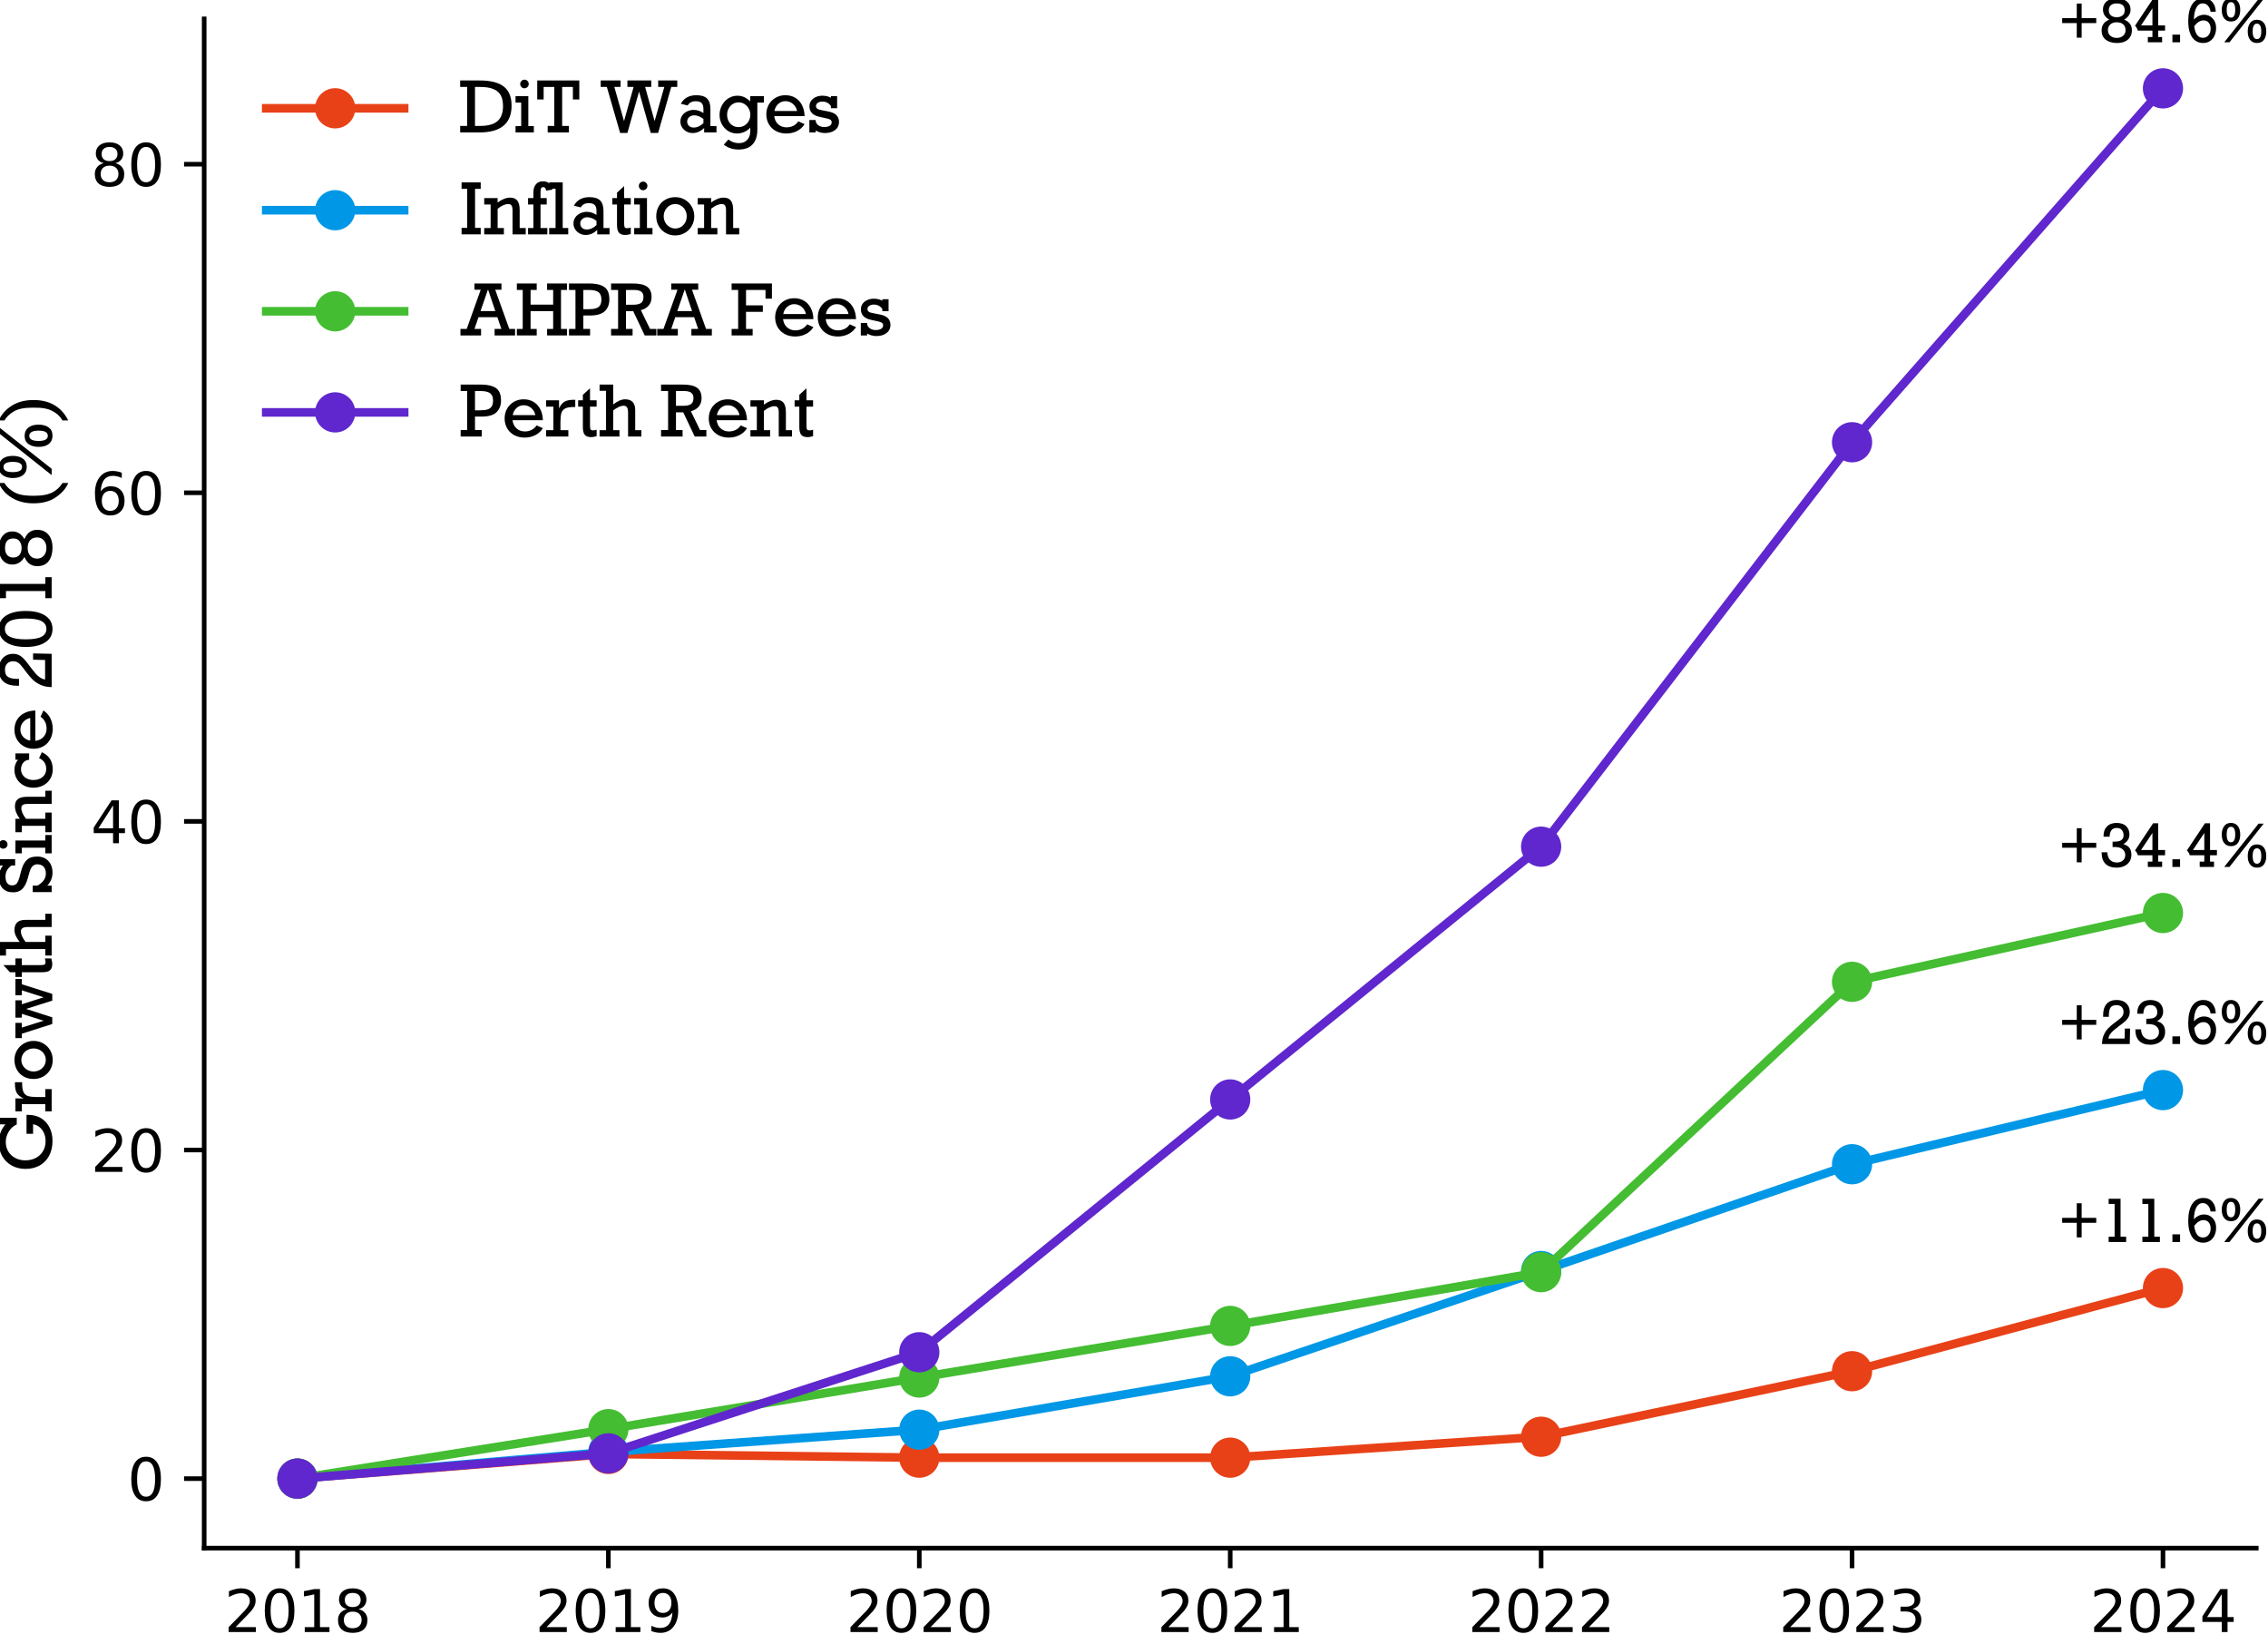 <?xml version="1.0" encoding="utf-8" standalone="no"?>
<!DOCTYPE svg PUBLIC "-//W3C//DTD SVG 1.1//EN"
  "http://www.w3.org/Graphics/SVG/1.1/DTD/svg11.dtd">
<svg xmlns:xlink="http://www.w3.org/1999/xlink" width="394.697pt" height="286.07pt" viewBox="0 0 394.697 286.07" xmlns="http://www.w3.org/2000/svg" version="1.1">
 <defs>
  <style type="text/css">*{stroke-linejoin: round; stroke-linecap: butt}</style>
 </defs>
 <g id="figure_1">
  <g id="patch_1">
   <path d="M 0 286.07 
L 394.697 286.07 
L 394.697 0 
L 0 0 
L 0 286.07 
z
" style="fill: none"/>
  </g>
  <g id="axes_1">
   <g id="patch_2">
    <path d="M 35.532 269.392 
L 392.652 269.392 
L 392.652 3.28 
L 35.532 3.28 
L 35.532 269.392 
z
" style="fill: none"/>
   </g>
   <g id="matplotlib.axis_1">
    <g id="xtick_1">
     <g id="line2d_1">
      <defs>
       <path id="m17526c24d3" d="M 0 0 
L 0 3.5 
" style="stroke: #000000; stroke-width: 0.8"/>
      </defs>
      <g>
       <use xlink:href="#m17526c24d3" x="51.765" y="269.392" style="stroke: #000000; stroke-width: 0.8"/>
      </g>
     </g>
     <g id="text_1">
      <!-- 2018 -->
      <g transform="translate(39.04 283.99) scale(0.1 -0.1)">
       <defs>
        <path id="DejaVuSans-32" d="M 1228 531 
L 3431 531 
L 3431 0 
L 469 0 
L 469 531 
Q 828 903 1448 1529 
Q 2069 2156 2228 2338 
Q 2531 2678 2651 2914 
Q 2772 3150 2772 3378 
Q 2772 3750 2511 3984 
Q 2250 4219 1831 4219 
Q 1534 4219 1204 4116 
Q 875 4013 500 3803 
L 500 4441 
Q 881 4594 1212 4672 
Q 1544 4750 1819 4750 
Q 2544 4750 2975 4387 
Q 3406 4025 3406 3419 
Q 3406 3131 3298 2873 
Q 3191 2616 2906 2266 
Q 2828 2175 2409 1742 
Q 1991 1309 1228 531 
z
" transform="scale(0.016)"/>
        <path id="DejaVuSans-30" d="M 2034 4250 
Q 1547 4250 1301 3770 
Q 1056 3291 1056 2328 
Q 1056 1369 1301 889 
Q 1547 409 2034 409 
Q 2525 409 2770 889 
Q 3016 1369 3016 2328 
Q 3016 3291 2770 3770 
Q 2525 4250 2034 4250 
z
M 2034 4750 
Q 2819 4750 3233 4129 
Q 3647 3509 3647 2328 
Q 3647 1150 3233 529 
Q 2819 -91 2034 -91 
Q 1250 -91 836 529 
Q 422 1150 422 2328 
Q 422 3509 836 4129 
Q 1250 4750 2034 4750 
z
" transform="scale(0.016)"/>
        <path id="DejaVuSans-31" d="M 794 531 
L 1825 531 
L 1825 4091 
L 703 3866 
L 703 4441 
L 1819 4666 
L 2450 4666 
L 2450 531 
L 3481 531 
L 3481 0 
L 794 0 
L 794 531 
z
" transform="scale(0.016)"/>
        <path id="DejaVuSans-38" d="M 2034 2216 
Q 1584 2216 1326 1975 
Q 1069 1734 1069 1313 
Q 1069 891 1326 650 
Q 1584 409 2034 409 
Q 2484 409 2743 651 
Q 3003 894 3003 1313 
Q 3003 1734 2745 1975 
Q 2488 2216 2034 2216 
z
M 1403 2484 
Q 997 2584 770 2862 
Q 544 3141 544 3541 
Q 544 4100 942 4425 
Q 1341 4750 2034 4750 
Q 2731 4750 3128 4425 
Q 3525 4100 3525 3541 
Q 3525 3141 3298 2862 
Q 3072 2584 2669 2484 
Q 3125 2378 3379 2068 
Q 3634 1759 3634 1313 
Q 3634 634 3220 271 
Q 2806 -91 2034 -91 
Q 1263 -91 848 271 
Q 434 634 434 1313 
Q 434 1759 690 2068 
Q 947 2378 1403 2484 
z
M 1172 3481 
Q 1172 3119 1398 2916 
Q 1625 2713 2034 2713 
Q 2441 2713 2670 2916 
Q 2900 3119 2900 3481 
Q 2900 3844 2670 4047 
Q 2441 4250 2034 4250 
Q 1625 4250 1398 4047 
Q 1172 3844 1172 3481 
z
" transform="scale(0.016)"/>
       </defs>
       <use xlink:href="#DejaVuSans-32"/>
       <use xlink:href="#DejaVuSans-30" x="63.623"/>
       <use xlink:href="#DejaVuSans-31" x="127.246"/>
       <use xlink:href="#DejaVuSans-38" x="190.869"/>
      </g>
     </g>
    </g>
    <g id="xtick_2">
     <g id="line2d_2">
      <g>
       <use xlink:href="#m17526c24d3" x="105.874" y="269.392" style="stroke: #000000; stroke-width: 0.8"/>
      </g>
     </g>
     <g id="text_2">
      <!-- 2019 -->
      <g transform="translate(93.149 283.99) scale(0.1 -0.1)">
       <defs>
        <path id="DejaVuSans-39" d="M 703 97 
L 703 672 
Q 941 559 1184 500 
Q 1428 441 1663 441 
Q 2288 441 2617 861 
Q 2947 1281 2994 2138 
Q 2813 1869 2534 1725 
Q 2256 1581 1919 1581 
Q 1219 1581 811 2004 
Q 403 2428 403 3163 
Q 403 3881 828 4315 
Q 1253 4750 1959 4750 
Q 2769 4750 3195 4129 
Q 3622 3509 3622 2328 
Q 3622 1225 3098 567 
Q 2575 -91 1691 -91 
Q 1453 -91 1209 -44 
Q 966 3 703 97 
z
M 1959 2075 
Q 2384 2075 2632 2365 
Q 2881 2656 2881 3163 
Q 2881 3666 2632 3958 
Q 2384 4250 1959 4250 
Q 1534 4250 1286 3958 
Q 1038 3666 1038 3163 
Q 1038 2656 1286 2365 
Q 1534 2075 1959 2075 
z
" transform="scale(0.016)"/>
       </defs>
       <use xlink:href="#DejaVuSans-32"/>
       <use xlink:href="#DejaVuSans-30" x="63.623"/>
       <use xlink:href="#DejaVuSans-31" x="127.246"/>
       <use xlink:href="#DejaVuSans-39" x="190.869"/>
      </g>
     </g>
    </g>
    <g id="xtick_3">
     <g id="line2d_3">
      <g>
       <use xlink:href="#m17526c24d3" x="159.983" y="269.392" style="stroke: #000000; stroke-width: 0.8"/>
      </g>
     </g>
     <g id="text_3">
      <!-- 2020 -->
      <g transform="translate(147.258 283.99) scale(0.1 -0.1)">
       <use xlink:href="#DejaVuSans-32"/>
       <use xlink:href="#DejaVuSans-30" x="63.623"/>
       <use xlink:href="#DejaVuSans-32" x="127.246"/>
       <use xlink:href="#DejaVuSans-30" x="190.869"/>
      </g>
     </g>
    </g>
    <g id="xtick_4">
     <g id="line2d_4">
      <g>
       <use xlink:href="#m17526c24d3" x="214.092" y="269.392" style="stroke: #000000; stroke-width: 0.8"/>
      </g>
     </g>
     <g id="text_4">
      <!-- 2021 -->
      <g transform="translate(201.367 283.99) scale(0.1 -0.1)">
       <use xlink:href="#DejaVuSans-32"/>
       <use xlink:href="#DejaVuSans-30" x="63.623"/>
       <use xlink:href="#DejaVuSans-32" x="127.246"/>
       <use xlink:href="#DejaVuSans-31" x="190.869"/>
      </g>
     </g>
    </g>
    <g id="xtick_5">
     <g id="line2d_5">
      <g>
       <use xlink:href="#m17526c24d3" x="268.201" y="269.392" style="stroke: #000000; stroke-width: 0.8"/>
      </g>
     </g>
     <g id="text_5">
      <!-- 2022 -->
      <g transform="translate(255.476 283.99) scale(0.1 -0.1)">
       <use xlink:href="#DejaVuSans-32"/>
       <use xlink:href="#DejaVuSans-30" x="63.623"/>
       <use xlink:href="#DejaVuSans-32" x="127.246"/>
       <use xlink:href="#DejaVuSans-32" x="190.869"/>
      </g>
     </g>
    </g>
    <g id="xtick_6">
     <g id="line2d_6">
      <g>
       <use xlink:href="#m17526c24d3" x="322.31" y="269.392" style="stroke: #000000; stroke-width: 0.8"/>
      </g>
     </g>
     <g id="text_6">
      <!-- 2023 -->
      <g transform="translate(309.585 283.99) scale(0.1 -0.1)">
       <defs>
        <path id="DejaVuSans-33" d="M 2597 2516 
Q 3050 2419 3304 2112 
Q 3559 1806 3559 1356 
Q 3559 666 3084 287 
Q 2609 -91 1734 -91 
Q 1441 -91 1130 -33 
Q 819 25 488 141 
L 488 750 
Q 750 597 1062 519 
Q 1375 441 1716 441 
Q 2309 441 2620 675 
Q 2931 909 2931 1356 
Q 2931 1769 2642 2001 
Q 2353 2234 1838 2234 
L 1294 2234 
L 1294 2753 
L 1863 2753 
Q 2328 2753 2575 2939 
Q 2822 3125 2822 3475 
Q 2822 3834 2567 4026 
Q 2313 4219 1838 4219 
Q 1578 4219 1281 4162 
Q 984 4106 628 3988 
L 628 4550 
Q 988 4650 1302 4700 
Q 1616 4750 1894 4750 
Q 2613 4750 3031 4423 
Q 3450 4097 3450 3541 
Q 3450 3153 3228 2886 
Q 3006 2619 2597 2516 
z
" transform="scale(0.016)"/>
       </defs>
       <use xlink:href="#DejaVuSans-32"/>
       <use xlink:href="#DejaVuSans-30" x="63.623"/>
       <use xlink:href="#DejaVuSans-32" x="127.246"/>
       <use xlink:href="#DejaVuSans-33" x="190.869"/>
      </g>
     </g>
    </g>
    <g id="xtick_7">
     <g id="line2d_7">
      <g>
       <use xlink:href="#m17526c24d3" x="376.419" y="269.392" style="stroke: #000000; stroke-width: 0.8"/>
      </g>
     </g>
     <g id="text_7">
      <!-- 2024 -->
      <g transform="translate(363.694 283.99) scale(0.1 -0.1)">
       <defs>
        <path id="DejaVuSans-34" d="M 2419 4116 
L 825 1625 
L 2419 1625 
L 2419 4116 
z
M 2253 4666 
L 3047 4666 
L 3047 1625 
L 3713 1625 
L 3713 1100 
L 3047 1100 
L 3047 0 
L 2419 0 
L 2419 1100 
L 313 1100 
L 313 1709 
L 2253 4666 
z
" transform="scale(0.016)"/>
       </defs>
       <use xlink:href="#DejaVuSans-32"/>
       <use xlink:href="#DejaVuSans-30" x="63.623"/>
       <use xlink:href="#DejaVuSans-32" x="127.246"/>
       <use xlink:href="#DejaVuSans-34" x="190.869"/>
      </g>
     </g>
    </g>
   </g>
   <g id="matplotlib.axis_2">
    <g id="ytick_1">
     <g id="line2d_8">
      <defs>
       <path id="m736069d1c9" d="M 0 0 
L -3.5 0 
" style="stroke: #000000; stroke-width: 0.8"/>
      </defs>
      <g>
       <use xlink:href="#m736069d1c9" x="35.532" y="257.296" style="stroke: #000000; stroke-width: 0.8"/>
      </g>
     </g>
     <g id="text_8">
      <!-- 0 -->
      <g transform="translate(22.169 261.095) scale(0.1 -0.1)">
       <use xlink:href="#DejaVuSans-30"/>
      </g>
     </g>
    </g>
    <g id="ytick_2">
     <g id="line2d_9">
      <g>
       <use xlink:href="#m736069d1c9" x="35.532" y="200.115" style="stroke: #000000; stroke-width: 0.8"/>
      </g>
     </g>
     <g id="text_9">
      <!-- 20 -->
      <g transform="translate(15.807 203.914) scale(0.1 -0.1)">
       <use xlink:href="#DejaVuSans-32"/>
       <use xlink:href="#DejaVuSans-30" x="63.623"/>
      </g>
     </g>
    </g>
    <g id="ytick_3">
     <g id="line2d_10">
      <g>
       <use xlink:href="#m736069d1c9" x="35.532" y="142.934" style="stroke: #000000; stroke-width: 0.8"/>
      </g>
     </g>
     <g id="text_10">
      <!-- 40 -->
      <g transform="translate(15.807 146.733) scale(0.1 -0.1)">
       <use xlink:href="#DejaVuSans-34"/>
       <use xlink:href="#DejaVuSans-30" x="63.623"/>
      </g>
     </g>
    </g>
    <g id="ytick_4">
     <g id="line2d_11">
      <g>
       <use xlink:href="#m736069d1c9" x="35.532" y="85.753" style="stroke: #000000; stroke-width: 0.8"/>
      </g>
     </g>
     <g id="text_11">
      <!-- 60 -->
      <g transform="translate(15.807 89.552) scale(0.1 -0.1)">
       <defs>
        <path id="DejaVuSans-36" d="M 2113 2584 
Q 1688 2584 1439 2293 
Q 1191 2003 1191 1497 
Q 1191 994 1439 701 
Q 1688 409 2113 409 
Q 2538 409 2786 701 
Q 3034 994 3034 1497 
Q 3034 2003 2786 2293 
Q 2538 2584 2113 2584 
z
M 3366 4563 
L 3366 3988 
Q 3128 4100 2886 4159 
Q 2644 4219 2406 4219 
Q 1781 4219 1451 3797 
Q 1122 3375 1075 2522 
Q 1259 2794 1537 2939 
Q 1816 3084 2150 3084 
Q 2853 3084 3261 2657 
Q 3669 2231 3669 1497 
Q 3669 778 3244 343 
Q 2819 -91 2113 -91 
Q 1303 -91 875 529 
Q 447 1150 447 2328 
Q 447 3434 972 4092 
Q 1497 4750 2381 4750 
Q 2619 4750 2861 4703 
Q 3103 4656 3366 4563 
z
" transform="scale(0.016)"/>
       </defs>
       <use xlink:href="#DejaVuSans-36"/>
       <use xlink:href="#DejaVuSans-30" x="63.623"/>
      </g>
     </g>
    </g>
    <g id="ytick_5">
     <g id="line2d_12">
      <g>
       <use xlink:href="#m736069d1c9" x="35.532" y="28.572" style="stroke: #000000; stroke-width: 0.8"/>
      </g>
     </g>
     <g id="text_12">
      <!-- 80 -->
      <g transform="translate(15.807 32.371) scale(0.1 -0.1)">
       <use xlink:href="#DejaVuSans-38"/>
       <use xlink:href="#DejaVuSans-30" x="63.623"/>
      </g>
     </g>
    </g>
    <g id="text_13">
     <!-- Growth Since 2018 (%) -->
     <g transform="translate(8.989 204.015) rotate(-90) scale(0.12 -0.12)">
      <defs>
       <path id="Rockwell-Regular-47" d="M 4353 4191 
L 4353 4709 
L 4953 4709 
L 4953 3163 
L 4353 3163 
Q 4147 3616 3701 3887 
Q 3256 4159 2766 4159 
Q 2278 4159 1897 3929 
Q 1516 3700 1305 3297 
Q 1094 2894 1094 2381 
Q 1094 1844 1316 1428 
Q 1538 1013 1933 781 
Q 2328 550 2834 550 
Q 3219 550 3548 690 
Q 3878 831 4095 1090 
Q 4313 1350 4366 1684 
L 3500 1684 
L 3500 2278 
L 5216 2278 
L 5216 2125 
Q 5216 1453 4909 953 
Q 4603 453 4064 187 
Q 3525 -78 2853 -78 
Q 2088 -78 1511 230 
Q 934 538 626 1091 
Q 319 1644 319 2375 
Q 319 3072 626 3622 
Q 934 4172 1475 4480 
Q 2016 4788 2700 4788 
Q 3669 4788 4353 4191 
z
" transform="scale(0.016)"/>
       <path id="Rockwell-Regular-72" d="M 1441 1319 
L 1441 575 
L 2156 575 
L 2156 0 
L 141 0 
L 141 575 
L 800 575 
L 800 2706 
L 141 2706 
L 141 3284 
L 1313 3284 
L 1313 2541 
Q 1509 2981 1801 3154 
Q 2094 3328 2638 3328 
L 2784 3328 
L 2784 2675 
L 2644 2675 
Q 2119 2675 1862 2537 
Q 1606 2400 1523 2122 
Q 1441 1844 1441 1319 
z
" transform="scale(0.016)"/>
       <path id="Rockwell-Regular-6f" d="M 3694 1638 
Q 3694 1159 3466 762 
Q 3238 366 2844 134 
Q 2450 -97 1972 -97 
Q 1478 -97 1081 134 
Q 684 366 464 762 
Q 244 1159 244 1638 
Q 244 2138 464 2531 
Q 684 2925 1078 3148 
Q 1472 3372 1972 3372 
Q 2456 3372 2850 3136 
Q 3244 2900 3469 2503 
Q 3694 2106 3694 1638 
z
M 1972 531 
Q 2259 531 2500 681 
Q 2741 831 2875 1084 
Q 3009 1338 3009 1638 
Q 3009 1931 2875 2184 
Q 2741 2438 2500 2592 
Q 2259 2747 1966 2747 
Q 1678 2747 1437 2595 
Q 1197 2444 1059 2187 
Q 922 1931 922 1638 
Q 922 1344 1059 1087 
Q 1197 831 1440 681 
Q 1684 531 1972 531 
z
" transform="scale(0.016)"/>
       <path id="Rockwell-Regular-77" d="M 1056 2706 
L 1678 728 
L 2303 2706 
L 1953 2706 
L 1953 3284 
L 3531 3284 
L 3531 2706 
L 3169 2706 
L 3803 728 
L 4434 2706 
L 3981 2706 
L 3981 3284 
L 5459 3284 
L 5459 2706 
L 4984 2706 
L 4109 -56 
L 3500 -56 
L 2747 2316 
L 1984 -56 
L 1381 -56 
L 500 2706 
L 103 2706 
L 103 3284 
L 1484 3284 
L 1484 2706 
L 1056 2706 
z
" transform="scale(0.016)"/>
       <path id="Rockwell-Regular-74" d="M 1888 3284 
L 1888 2706 
L 1288 2706 
L 1288 984 
Q 1288 716 1345 636 
Q 1403 556 1544 556 
Q 1716 556 1888 616 
L 1888 31 
Q 1588 -56 1403 -56 
Q 997 -56 819 148 
Q 641 353 641 850 
L 641 2706 
L 213 2706 
L 213 3284 
L 641 3284 
L 641 3781 
L 1288 4372 
L 1288 3284 
L 1888 3284 
z
" transform="scale(0.016)"/>
       <path id="Rockwell-Regular-68" d="M 2431 3372 
Q 3347 3372 3347 2381 
L 3347 575 
L 3903 575 
L 3903 0 
L 2700 0 
L 2700 2150 
Q 2700 2503 2598 2647 
Q 2497 2791 2284 2791 
Q 1925 2791 1350 2369 
L 1350 575 
L 1919 575 
L 1919 0 
L 116 0 
L 116 575 
L 703 575 
L 703 4141 
L 116 4141 
L 116 4709 
L 1350 4709 
L 1350 2900 
Q 1931 3372 2431 3372 
z
" transform="scale(0.016)"/>
       <path id="Rockwell-Regular-20" transform="scale(0.016)"/>
       <path id="Rockwell-Regular-53" d="M 2656 4416 
L 2656 4738 
L 3231 4738 
L 3231 3309 
L 2656 3309 
L 2656 3634 
Q 2291 4184 1656 4184 
Q 1269 4184 1062 4028 
Q 856 3872 856 3578 
Q 856 3297 1051 3150 
Q 1247 3003 1650 2900 
L 2203 2753 
Q 2731 2613 3014 2381 
Q 3297 2150 3383 1890 
Q 3469 1631 3469 1313 
Q 3469 672 3069 297 
Q 2669 -78 1997 -78 
Q 1356 -78 831 391 
L 831 0 
L 244 0 
L 244 1716 
L 831 1716 
L 831 1300 
Q 1253 525 1931 525 
Q 2328 525 2547 729 
Q 2766 934 2766 1306 
Q 2766 1813 2053 2009 
L 1466 2175 
Q 831 2356 528 2665 
Q 225 2975 225 3481 
Q 225 4103 592 4445 
Q 959 4788 1606 4788 
Q 2169 4788 2656 4416 
z
" transform="scale(0.016)"/>
       <path id="Rockwell-Regular-69" d="M 1356 4391 
Q 1356 4231 1240 4115 
Q 1125 4000 966 4000 
Q 806 4000 693 4115 
Q 581 4231 581 4391 
Q 581 4550 693 4665 
Q 806 4781 966 4781 
Q 1131 4781 1243 4668 
Q 1356 4556 1356 4391 
z
M 1819 575 
L 1819 0 
L 159 0 
L 159 575 
L 672 575 
L 672 2706 
L 159 2706 
L 159 3284 
L 1319 3284 
L 1319 575 
L 1819 575 
z
" transform="scale(0.016)"/>
       <path id="Rockwell-Regular-6e" d="M 3372 2209 
L 3372 575 
L 3922 575 
L 3922 0 
L 2725 0 
L 2725 2169 
Q 2725 2478 2636 2612 
Q 2547 2747 2344 2747 
Q 1913 2747 1375 2322 
L 1375 575 
L 1941 575 
L 1941 0 
L 159 0 
L 159 575 
L 738 575 
L 738 2706 
L 159 2706 
L 159 3284 
L 1375 3284 
L 1375 2888 
Q 1978 3328 2509 3328 
Q 2950 3328 3161 3056 
Q 3372 2784 3372 2209 
z
" transform="scale(0.016)"/>
       <path id="Rockwell-Regular-63" d="M 2778 3047 
L 2778 3284 
L 3353 3284 
L 3353 2041 
L 2778 2041 
Q 2741 2400 2491 2589 
Q 2241 2778 1913 2778 
Q 1631 2778 1407 2628 
Q 1184 2478 1062 2222 
Q 941 1966 941 1663 
Q 941 1147 1216 820 
Q 1491 494 1941 494 
Q 2638 494 2925 1141 
L 3463 884 
Q 3009 -97 1913 -97 
Q 1422 -97 1040 134 
Q 659 366 451 769 
Q 244 1172 244 1663 
Q 244 2144 455 2537 
Q 666 2931 1034 3151 
Q 1403 3372 1856 3372 
Q 2394 3372 2778 3047 
z
" transform="scale(0.016)"/>
       <path id="Rockwell-Regular-65" d="M 3713 1478 
L 959 1478 
Q 1019 1006 1325 732 
Q 1631 459 2075 459 
Q 2400 459 2678 593 
Q 2956 728 3144 1006 
L 3713 750 
Q 3444 331 3008 117 
Q 2572 -97 2059 -97 
Q 1528 -97 1115 125 
Q 703 347 473 744 
Q 244 1141 244 1638 
Q 244 2131 470 2528 
Q 697 2925 1090 3148 
Q 1484 3372 1959 3372 
Q 2478 3372 2864 3142 
Q 3250 2913 3472 2486 
Q 3694 2059 3713 1478 
z
M 1972 2834 
Q 1606 2834 1331 2589 
Q 1056 2344 978 1941 
L 3034 1941 
Q 2944 2344 2650 2589 
Q 2356 2834 1972 2834 
z
" transform="scale(0.016)"/>
       <path id="Rockwell-Regular-32" d="M 3291 3506 
Q 3291 3109 3089 2812 
Q 2888 2516 2375 2138 
L 2075 1913 
Q 1703 1631 1501 1456 
Q 1300 1281 1156 1068 
Q 1013 856 959 594 
L 2731 594 
L 2759 1684 
L 3328 1684 
L 3291 0 
L 275 0 
Q 281 575 473 998 
Q 666 1422 931 1697 
Q 1197 1972 1569 2253 
L 2034 2606 
Q 2356 2841 2484 3036 
Q 2613 3231 2613 3481 
Q 2613 3834 2408 4032 
Q 2203 4231 1844 4231 
Q 1381 4231 1200 3959 
Q 1019 3688 1019 3116 
L 1019 2956 
L 397 2956 
L 397 3138 
Q 397 3891 728 4313 
Q 928 4556 1203 4672 
Q 1478 4788 1863 4788 
Q 2338 4788 2656 4608 
Q 2975 4428 3133 4137 
Q 3291 3847 3291 3506 
z
" transform="scale(0.016)"/>
       <path id="Rockwell-Regular-30" d="M 3506 2350 
Q 3506 1581 3307 1034 
Q 3109 488 2745 205 
Q 2381 -78 1881 -78 
Q 1088 -78 666 578 
Q 244 1234 244 2350 
Q 244 3122 442 3670 
Q 641 4219 1011 4503 
Q 1381 4788 1881 4788 
Q 2663 4788 3084 4134 
Q 3506 3481 3506 2350 
z
M 1881 475 
Q 2344 475 2583 912 
Q 2822 1350 2822 2375 
Q 2822 3391 2575 3814 
Q 2328 4238 1875 4238 
Q 1388 4238 1161 3764 
Q 934 3291 934 2350 
Q 934 1363 1171 919 
Q 1409 475 1881 475 
z
" transform="scale(0.016)"/>
       <path id="Rockwell-Regular-31" d="M 2900 575 
L 2900 0 
L 997 0 
L 997 575 
L 1644 575 
L 1644 4141 
L 997 4141 
L 997 4703 
L 2291 4703 
L 2291 575 
L 2900 575 
z
" transform="scale(0.016)"/>
       <path id="Rockwell-Regular-38" d="M 3378 3553 
Q 3378 2875 2681 2463 
Q 3525 2131 3525 1300 
Q 3525 884 3331 573 
Q 3138 263 2772 92 
Q 2406 -78 1906 -78 
Q 1172 -78 701 262 
Q 231 603 231 1300 
Q 231 2131 1069 2463 
Q 378 2859 378 3559 
Q 378 3956 579 4234 
Q 781 4513 1114 4650 
Q 1447 4788 1844 4788 
Q 2541 4788 2959 4455 
Q 3378 4122 3378 3553 
z
M 1894 2725 
Q 2228 2725 2484 2904 
Q 2741 3084 2741 3475 
Q 2741 3859 2522 4042 
Q 2303 4225 1856 4225 
Q 1459 4225 1236 4029 
Q 1013 3834 1013 3488 
Q 1013 3116 1245 2920 
Q 1478 2725 1894 2725 
z
M 1881 475 
Q 2291 475 2562 704 
Q 2834 934 2834 1325 
Q 2834 1709 2589 1942 
Q 2344 2175 1856 2175 
Q 1434 2175 1175 1942 
Q 916 1709 916 1325 
Q 916 941 1181 708 
Q 1447 475 1881 475 
z
" transform="scale(0.016)"/>
       <path id="Rockwell-Regular-28" d="M 1369 2888 
Q 1247 2431 1247 1644 
Q 1247 1050 1325 637 
Q 1403 225 1556 -72 
Q 1850 -641 2406 -978 
L 2406 -1503 
Q 1709 -1228 1131 -409 
Q 563 391 563 1650 
Q 563 2772 1063 3603 
Q 1569 4441 2406 4794 
L 2406 4275 
Q 2075 4103 1776 3703 
Q 1478 3303 1369 2888 
z
" transform="scale(0.016)"/>
       <path id="Rockwell-Regular-25" d="M 2328 3525 
Q 2328 2950 2073 2604 
Q 1819 2259 1325 2259 
Q 863 2259 591 2589 
Q 319 2919 319 3525 
Q 319 4050 566 4419 
Q 813 4788 1319 4788 
Q 1791 4788 2059 4455 
Q 2328 4122 2328 3525 
z
M 588 0 
L 4325 4709 
L 4878 4709 
L 1159 0 
L 588 0 
z
M 1325 2681 
Q 1784 2681 1784 3525 
Q 1784 4366 1325 4366 
Q 1094 4366 975 4164 
Q 856 3963 856 3525 
Q 856 2681 1325 2681 
z
M 5159 1184 
Q 5159 609 4903 265 
Q 4647 -78 4147 -78 
Q 3688 -78 3416 248 
Q 3144 575 3144 1184 
Q 3144 1728 3392 2089 
Q 3641 2450 4141 2450 
Q 4622 2450 4890 2117 
Q 5159 1784 5159 1184 
z
M 4147 347 
Q 4616 347 4616 1184 
Q 4616 1600 4497 1814 
Q 4378 2028 4147 2028 
Q 3681 2028 3681 1184 
Q 3681 347 4147 347 
z
" transform="scale(0.016)"/>
       <path id="Rockwell-Regular-29" d="M 1522 3622 
Q 2041 2816 2041 1644 
Q 2041 525 1570 -262 
Q 1100 -1050 191 -1503 
L 191 -978 
Q 616 -738 897 -314 
Q 1178 109 1259 531 
Q 1319 813 1334 1063 
Q 1350 1313 1350 1716 
Q 1350 2894 984 3469 
Q 628 4038 191 4275 
L 191 4794 
Q 1006 4434 1522 3622 
z
" transform="scale(0.016)"/>
      </defs>
      <use xlink:href="#Rockwell-Regular-47"/>
      <use xlink:href="#Rockwell-Regular-72" x="86.279"/>
      <use xlink:href="#Rockwell-Regular-6f" x="131.592"/>
      <use xlink:href="#Rockwell-Regular-77" x="193.115"/>
      <use xlink:href="#Rockwell-Regular-74" x="280.029"/>
      <use xlink:href="#Rockwell-Regular-68" x="312.646"/>
      <use xlink:href="#Rockwell-Regular-20" x="375.439"/>
      <use xlink:href="#Rockwell-Regular-53" x="402.539"/>
      <use xlink:href="#Rockwell-Regular-69" x="460.156"/>
      <use xlink:href="#Rockwell-Regular-6e" x="490.771"/>
      <use xlink:href="#Rockwell-Regular-63" x="553.955"/>
      <use xlink:href="#Rockwell-Regular-65" x="610.449"/>
      <use xlink:href="#Rockwell-Regular-20" x="672.266"/>
      <use xlink:href="#Rockwell-Regular-32" x="699.365"/>
      <use xlink:href="#Rockwell-Regular-30" x="758.057"/>
      <use xlink:href="#Rockwell-Regular-31" x="816.748"/>
      <use xlink:href="#Rockwell-Regular-38" x="875.439"/>
      <use xlink:href="#Rockwell-Regular-20" x="934.131"/>
      <use xlink:href="#Rockwell-Regular-28" x="961.23"/>
      <use xlink:href="#Rockwell-Regular-25" x="1001.807"/>
      <use xlink:href="#Rockwell-Regular-29" x="1087.402"/>
     </g>
    </g>
   </g>
   <g id="line2d_13">
    <path d="M 51.765 257.296 
L 105.874 253.008 
L 159.983 253.653 
L 214.092 253.653 
L 268.201 250.01 
L 322.31 238.607 
L 376.419 224.14 
" clip-path="url(#pc09ee23d4b)" style="fill: none; stroke: #e84118; stroke-width: 1.5; stroke-linecap: square"/>
    <defs>
     <path id="mad4d204a23" d="M 0 3 
C 0.796 3 1.559 2.684 2.121 2.121 
C 2.684 1.559 3 0.796 3 0 
C 3 -0.796 2.684 -1.559 2.121 -2.121 
C 1.559 -2.684 0.796 -3 0 -3 
C -0.796 -3 -1.559 -2.684 -2.121 -2.121 
C -2.684 -1.559 -3 -0.796 -3 0 
C -3 0.796 -2.684 1.559 -2.121 2.121 
C -1.559 2.684 -0.796 3 0 3 
z
" style="stroke: #e84118"/>
    </defs>
    <g clip-path="url(#pc09ee23d4b)">
     <use xlink:href="#mad4d204a23" x="51.765" y="257.296" style="fill: #e84118; stroke: #e84118"/>
     <use xlink:href="#mad4d204a23" x="105.874" y="253.008" style="fill: #e84118; stroke: #e84118"/>
     <use xlink:href="#mad4d204a23" x="159.983" y="253.653" style="fill: #e84118; stroke: #e84118"/>
     <use xlink:href="#mad4d204a23" x="214.092" y="253.653" style="fill: #e84118; stroke: #e84118"/>
     <use xlink:href="#mad4d204a23" x="268.201" y="250.01" style="fill: #e84118; stroke: #e84118"/>
     <use xlink:href="#mad4d204a23" x="322.31" y="238.607" style="fill: #e84118; stroke: #e84118"/>
     <use xlink:href="#mad4d204a23" x="376.419" y="224.14" style="fill: #e84118; stroke: #e84118"/>
    </g>
   </g>
   <g id="line2d_14">
    <path d="M 51.765 257.296 
L 105.874 252.651 
L 159.983 248.781 
L 214.092 239.491 
L 268.201 221.171 
L 322.31 202.592 
L 376.419 189.69 
" clip-path="url(#pc09ee23d4b)" style="fill: none; stroke: #0097e6; stroke-width: 1.5; stroke-linecap: square"/>
    <defs>
     <path id="m8791fda452" d="M 0 3 
C 0.796 3 1.559 2.684 2.121 2.121 
C 2.684 1.559 3 0.796 3 0 
C 3 -0.796 2.684 -1.559 2.121 -2.121 
C 1.559 -2.684 0.796 -3 0 -3 
C -0.796 -3 -1.559 -2.684 -2.121 -2.121 
C -2.684 -1.559 -3 -0.796 -3 0 
C -3 0.796 -2.684 1.559 -2.121 2.121 
C -1.559 2.684 -0.796 3 0 3 
z
" style="stroke: #0097e6"/>
    </defs>
    <g clip-path="url(#pc09ee23d4b)">
     <use xlink:href="#m8791fda452" x="51.765" y="257.296" style="fill: #0097e6; stroke: #0097e6"/>
     <use xlink:href="#m8791fda452" x="105.874" y="252.651" style="fill: #0097e6; stroke: #0097e6"/>
     <use xlink:href="#m8791fda452" x="159.983" y="248.781" style="fill: #0097e6; stroke: #0097e6"/>
     <use xlink:href="#m8791fda452" x="214.092" y="239.491" style="fill: #0097e6; stroke: #0097e6"/>
     <use xlink:href="#m8791fda452" x="268.201" y="221.171" style="fill: #0097e6; stroke: #0097e6"/>
     <use xlink:href="#m8791fda452" x="322.31" y="202.592" style="fill: #0097e6; stroke: #0097e6"/>
     <use xlink:href="#m8791fda452" x="376.419" y="189.69" style="fill: #0097e6; stroke: #0097e6"/>
    </g>
   </g>
   <g id="line2d_15">
    <path d="M 51.765 257.296 
L 105.874 248.689 
L 159.983 239.707 
L 214.092 230.726 
L 268.201 221.371 
L 322.31 170.851 
L 376.419 158.876 
" clip-path="url(#pc09ee23d4b)" style="fill: none; stroke: #44bd32; stroke-width: 1.5; stroke-linecap: square"/>
    <defs>
     <path id="mb138ca92ec" d="M 0 3 
C 0.796 3 1.559 2.684 2.121 2.121 
C 2.684 1.559 3 0.796 3 0 
C 3 -0.796 2.684 -1.559 2.121 -2.121 
C 1.559 -2.684 0.796 -3 0 -3 
C -0.796 -3 -1.559 -2.684 -2.121 -2.121 
C -2.684 -1.559 -3 -0.796 -3 0 
C -3 0.796 -2.684 1.559 -2.121 2.121 
C -1.559 2.684 -0.796 3 0 3 
z
" style="stroke: #44bd32"/>
    </defs>
    <g clip-path="url(#pc09ee23d4b)">
     <use xlink:href="#mb138ca92ec" x="51.765" y="257.296" style="fill: #44bd32; stroke: #44bd32"/>
     <use xlink:href="#mb138ca92ec" x="105.874" y="248.689" style="fill: #44bd32; stroke: #44bd32"/>
     <use xlink:href="#mb138ca92ec" x="159.983" y="239.707" style="fill: #44bd32; stroke: #44bd32"/>
     <use xlink:href="#mb138ca92ec" x="214.092" y="230.726" style="fill: #44bd32; stroke: #44bd32"/>
     <use xlink:href="#mb138ca92ec" x="268.201" y="221.371" style="fill: #44bd32; stroke: #44bd32"/>
     <use xlink:href="#mb138ca92ec" x="322.31" y="170.851" style="fill: #44bd32; stroke: #44bd32"/>
     <use xlink:href="#mb138ca92ec" x="376.419" y="158.876" style="fill: #44bd32; stroke: #44bd32"/>
    </g>
   </g>
   <g id="line2d_16">
    <path d="M 51.765 257.296 
L 105.874 252.897 
L 159.983 235.303 
L 214.092 191.318 
L 268.201 147.332 
L 322.31 76.956 
L 376.419 15.376 
" clip-path="url(#pc09ee23d4b)" style="fill: none; stroke: #5f27cd; stroke-width: 1.5; stroke-linecap: square"/>
    <defs>
     <path id="md8edf19bc7" d="M 0 3 
C 0.796 3 1.559 2.684 2.121 2.121 
C 2.684 1.559 3 0.796 3 0 
C 3 -0.796 2.684 -1.559 2.121 -2.121 
C 1.559 -2.684 0.796 -3 0 -3 
C -0.796 -3 -1.559 -2.684 -2.121 -2.121 
C -2.684 -1.559 -3 -0.796 -3 0 
C -3 0.796 -2.684 1.559 -2.121 2.121 
C -1.559 2.684 -0.796 3 0 3 
z
" style="stroke: #5f27cd"/>
    </defs>
    <g clip-path="url(#pc09ee23d4b)">
     <use xlink:href="#md8edf19bc7" x="51.765" y="257.296" style="fill: #5f27cd; stroke: #5f27cd"/>
     <use xlink:href="#md8edf19bc7" x="105.874" y="252.897" style="fill: #5f27cd; stroke: #5f27cd"/>
     <use xlink:href="#md8edf19bc7" x="159.983" y="235.303" style="fill: #5f27cd; stroke: #5f27cd"/>
     <use xlink:href="#md8edf19bc7" x="214.092" y="191.318" style="fill: #5f27cd; stroke: #5f27cd"/>
     <use xlink:href="#md8edf19bc7" x="268.201" y="147.332" style="fill: #5f27cd; stroke: #5f27cd"/>
     <use xlink:href="#md8edf19bc7" x="322.31" y="76.956" style="fill: #5f27cd; stroke: #5f27cd"/>
     <use xlink:href="#md8edf19bc7" x="376.419" y="15.376" style="fill: #5f27cd; stroke: #5f27cd"/>
    </g>
   </g>
   <g id="patch_3">
    <path d="M 35.532 269.392 
L 35.532 3.28 
" style="fill: none; stroke: #000000; stroke-width: 0.8; stroke-linejoin: miter; stroke-linecap: square"/>
   </g>
   <g id="patch_4">
    <path d="M 35.532 269.392 
L 392.652 269.392 
" style="fill: none; stroke: #000000; stroke-width: 0.8; stroke-linejoin: miter; stroke-linecap: square"/>
   </g>
   <g id="text_14">
    <!-- +11.6% -->
    <g transform="translate(358.141 216.122) scale(0.1 -0.1)">
     <defs>
      <path id="Rockwell-Regular-2b" d="M 4166 2625 
L 4166 2088 
L 2578 2088 
L 2578 500 
L 2047 500 
L 2047 2088 
L 459 2088 
L 459 2625 
L 2047 2625 
L 2047 4213 
L 2578 4213 
L 2578 2625 
L 4166 2625 
z
" transform="scale(0.016)"/>
      <path id="Rockwell-Regular-2e" d="M 594 0 
L 594 831 
L 1428 831 
L 1428 0 
L 594 0 
z
" transform="scale(0.016)"/>
      <path id="Rockwell-Regular-36" d="M 3334 3322 
L 2766 3322 
Q 2719 3706 2492 3968 
Q 2266 4231 1919 4231 
Q 1478 4231 1225 3767 
Q 972 3303 959 2478 
Q 1453 2994 2069 2994 
Q 2413 2994 2711 2825 
Q 3009 2656 3190 2329 
Q 3372 2003 3372 1550 
Q 3372 1100 3206 729 
Q 3041 359 2720 140 
Q 2400 -78 1959 -78 
Q 1484 -78 1120 178 
Q 756 434 548 965 
Q 341 1497 341 2291 
Q 341 3463 766 4125 
Q 1191 4788 1997 4788 
Q 2613 4788 2964 4378 
Q 3316 3969 3334 3322 
z
M 1931 488 
Q 2322 488 2550 772 
Q 2778 1056 2778 1484 
Q 2778 1875 2570 2128 
Q 2363 2381 1991 2381 
Q 1484 2381 991 1759 
Q 1147 488 1931 488 
z
" transform="scale(0.016)"/>
     </defs>
     <use xlink:href="#Rockwell-Regular-2b"/>
     <use xlink:href="#Rockwell-Regular-31" x="72.314"/>
     <use xlink:href="#Rockwell-Regular-31" x="131.006"/>
     <use xlink:href="#Rockwell-Regular-2e" x="189.697"/>
     <use xlink:href="#Rockwell-Regular-36" x="221.289"/>
     <use xlink:href="#Rockwell-Regular-25" x="279.98"/>
    </g>
   </g>
   <g id="text_15">
    <!-- +23.6% -->
    <g transform="translate(358.141 181.672) scale(0.1 -0.1)">
     <defs>
      <path id="Rockwell-Regular-33" d="M 3256 3541 
Q 3256 3150 3054 2881 
Q 2853 2613 2591 2484 
Q 3053 2350 3261 2064 
Q 3469 1778 3469 1325 
Q 3469 856 3236 537 
Q 3003 219 2634 70 
Q 2266 -78 1850 -78 
Q 1081 -78 656 333 
Q 231 744 231 1594 
L 850 1594 
Q 872 1069 1144 775 
Q 1416 481 1888 481 
Q 2309 481 2556 711 
Q 2803 941 2803 1306 
Q 2803 1678 2515 1923 
Q 2228 2169 1631 2169 
Q 1484 2169 1422 2163 
L 1422 2747 
L 1509 2747 
Q 1831 2747 2064 2790 
Q 2297 2834 2458 2992 
Q 2619 3150 2619 3463 
Q 2619 3769 2436 4003 
Q 2253 4238 1881 4238 
Q 1491 4238 1305 4003 
Q 1119 3769 1100 3291 
L 441 3291 
L 441 3341 
Q 441 3928 694 4258 
Q 947 4588 1258 4688 
Q 1569 4788 1831 4788 
Q 2541 4788 2898 4436 
Q 3256 4084 3256 3541 
z
" transform="scale(0.016)"/>
     </defs>
     <use xlink:href="#Rockwell-Regular-2b"/>
     <use xlink:href="#Rockwell-Regular-32" x="72.314"/>
     <use xlink:href="#Rockwell-Regular-33" x="131.006"/>
     <use xlink:href="#Rockwell-Regular-2e" x="189.697"/>
     <use xlink:href="#Rockwell-Regular-36" x="221.289"/>
     <use xlink:href="#Rockwell-Regular-25" x="279.98"/>
    </g>
   </g>
   <g id="text_16">
    <!-- +34.4% -->
    <g transform="translate(358.141 150.857) scale(0.1 -0.1)">
     <defs>
      <path id="Rockwell-Regular-34" d="M 3463 1838 
L 3463 1269 
L 2713 1269 
L 2713 575 
L 3144 575 
L 3144 0 
L 1588 0 
L 1588 575 
L 2088 575 
L 2088 1269 
L 506 1269 
Q 416 1581 197 1797 
L 2163 4750 
L 2713 4750 
L 2713 1838 
L 3463 1838 
z
M 2088 1838 
L 2088 3694 
L 850 1838 
L 2088 1838 
z
" transform="scale(0.016)"/>
     </defs>
     <use xlink:href="#Rockwell-Regular-2b"/>
     <use xlink:href="#Rockwell-Regular-33" x="72.314"/>
     <use xlink:href="#Rockwell-Regular-34" x="131.006"/>
     <use xlink:href="#Rockwell-Regular-2e" x="189.697"/>
     <use xlink:href="#Rockwell-Regular-34" x="221.289"/>
     <use xlink:href="#Rockwell-Regular-25" x="279.98"/>
    </g>
   </g>
   <g id="text_17">
    <!-- +84.6% -->
    <g transform="translate(358.141 7.358) scale(0.1 -0.1)">
     <use xlink:href="#Rockwell-Regular-2b"/>
     <use xlink:href="#Rockwell-Regular-38" x="72.314"/>
     <use xlink:href="#Rockwell-Regular-34" x="131.006"/>
     <use xlink:href="#Rockwell-Regular-2e" x="189.697"/>
     <use xlink:href="#Rockwell-Regular-36" x="221.289"/>
     <use xlink:href="#Rockwell-Regular-25" x="279.98"/>
    </g>
   </g>
   <g id="legend_1">
    <g id="patch_5">
     <path d="M 43.932 83.519 
L 157.686 83.519 
Q 160.086 83.519 160.086 81.119 
L 160.086 11.68 
Q 160.086 9.28 157.686 9.28 
L 43.932 9.28 
Q 41.532 9.28 41.532 11.68 
L 41.532 81.119 
Q 41.532 83.519 43.932 83.519 
L 43.932 83.519 
z
" style="fill: none; opacity: 0"/>
    </g>
    <g id="line2d_17">
     <path d="M 46.332 18.844 
L 58.332 18.844 
L 70.332 18.844 
" style="fill: none; stroke: #e84118; stroke-width: 1.5; stroke-linecap: square"/>
     <g>
      <use xlink:href="#mad4d204a23" x="58.332" y="18.844" style="fill: #e84118; stroke: #e84118"/>
     </g>
    </g>
    <g id="text_18">
     <!-- DiT Wages -->
     <g transform="translate(79.932 23.044) scale(0.12 -0.12)">
      <defs>
       <path id="Rockwell-Regular-44" d="M 4738 2425 
Q 4738 1216 4008 608 
Q 3278 0 1838 0 
L 78 0 
L 78 588 
L 709 588 
L 709 4122 
L 78 4122 
L 78 4709 
L 1869 4709 
Q 3316 4709 4027 4162 
Q 4738 3616 4738 2425 
z
M 3963 2394 
Q 3963 2994 3752 3372 
Q 3541 3750 3083 3936 
Q 2625 4122 1875 4122 
L 1422 4122 
L 1422 588 
L 1869 588 
Q 2956 588 3459 1023 
Q 3963 1459 3963 2394 
z
" transform="scale(0.016)"/>
       <path id="Rockwell-Regular-54" d="M 3444 2988 
L 3444 4122 
L 2472 4122 
L 2472 588 
L 3084 588 
L 3084 0 
L 1159 0 
L 1159 588 
L 1759 588 
L 1759 4122 
L 794 4122 
L 794 2988 
L 213 2988 
L 213 4709 
L 4025 4709 
L 4025 2988 
L 3444 2988 
z
" transform="scale(0.016)"/>
       <path id="Rockwell-Regular-57" d="M 1375 4122 
L 2253 1025 
L 3122 4122 
L 2559 4122 
L 2559 4709 
L 4722 4709 
L 4722 4122 
L 4166 4122 
L 5025 1025 
L 5906 4122 
L 5350 4122 
L 5350 4709 
L 7078 4709 
L 7078 4122 
L 6534 4122 
L 5344 -50 
L 4678 -50 
L 3616 3700 
L 2559 -50 
L 1900 -50 
L 697 4122 
L 141 4122 
L 141 4709 
L 1941 4709 
L 1941 4122 
L 1375 4122 
z
" transform="scale(0.016)"/>
       <path id="Rockwell-Regular-61" d="M 3041 2125 
L 3041 575 
L 3591 575 
L 3591 0 
L 2472 0 
L 2472 403 
Q 2003 -56 1428 -56 
Q 1125 -56 873 84 
Q 622 225 470 461 
Q 319 697 319 984 
Q 319 1294 486 1536 
Q 653 1778 937 1909 
Q 1222 2041 1509 2041 
Q 1991 2041 2406 1759 
L 2406 2113 
Q 2406 2497 2243 2662 
Q 2081 2828 1709 2828 
Q 1447 2828 1270 2733 
Q 1094 2638 978 2444 
L 359 2597 
Q 569 2988 925 3180 
Q 1281 3372 1772 3372 
Q 2431 3372 2736 3072 
Q 3041 2772 3041 2125 
z
M 1516 441 
Q 1991 441 2406 838 
L 2406 1222 
Q 1984 1550 1563 1550 
Q 1306 1550 1120 1389 
Q 934 1228 934 984 
Q 934 750 1096 595 
Q 1259 441 1516 441 
z
" transform="scale(0.016)"/>
       <path id="Rockwell-Regular-67" d="M 3028 2809 
L 3028 3284 
L 4263 3284 
L 4263 2706 
L 3669 2706 
L 3669 244 
Q 3669 -616 3236 -1083 
Q 2803 -1550 1972 -1550 
Q 1184 -1550 628 -1106 
L 1044 -641 
Q 1269 -806 1495 -889 
Q 1722 -972 1991 -972 
Q 2478 -972 2753 -669 
Q 3028 -366 3028 134 
L 3028 441 
Q 2816 191 2489 47 
Q 2163 -97 1838 -97 
Q 1381 -97 1017 134 
Q 653 366 448 748 
Q 244 1131 244 1588 
Q 244 2053 458 2453 
Q 672 2853 1044 3090 
Q 1416 3328 1869 3328 
Q 2194 3328 2476 3200 
Q 2759 3072 3028 2809 
z
M 1959 481 
Q 2266 481 2512 634 
Q 2759 788 2896 1047 
Q 3034 1306 3034 1606 
Q 3034 1888 2896 2147 
Q 2759 2406 2515 2565 
Q 2272 2725 1972 2725 
Q 1678 2725 1437 2572 
Q 1197 2419 1062 2159 
Q 928 1900 928 1600 
Q 928 1294 1056 1037 
Q 1184 781 1420 631 
Q 1656 481 1959 481 
z
" transform="scale(0.016)"/>
       <path id="Rockwell-Regular-73" d="M 2234 3144 
L 2234 3284 
L 2797 3284 
L 2797 2194 
L 2234 2194 
L 2234 2394 
Q 1953 2797 1466 2797 
Q 1209 2797 1046 2684 
Q 884 2572 884 2394 
Q 884 2234 1007 2143 
Q 1131 2053 1563 1984 
L 1997 1900 
Q 2969 1722 2969 947 
Q 2969 494 2617 219 
Q 2266 -56 1684 -56 
Q 1453 -56 1229 11 
Q 1006 78 856 178 
L 856 0 
L 281 0 
L 281 1125 
L 856 1125 
L 856 1013 
Q 903 775 1120 631 
Q 1338 488 1625 488 
Q 1941 488 2122 598 
Q 2303 709 2303 928 
Q 2303 1088 2159 1167 
Q 2016 1247 1581 1331 
L 1247 1403 
Q 750 1503 519 1747 
Q 288 1991 288 2369 
Q 288 2675 458 2892 
Q 628 3109 893 3218 
Q 1159 3328 1441 3328 
Q 1913 3328 2234 3144 
z
" transform="scale(0.016)"/>
      </defs>
      <use xlink:href="#Rockwell-Regular-44"/>
      <use xlink:href="#Rockwell-Regular-69" x="79.004"/>
      <use xlink:href="#Rockwell-Regular-54" x="109.619"/>
      <use xlink:href="#Rockwell-Regular-20" x="175.732"/>
      <use xlink:href="#Rockwell-Regular-57" x="202.832"/>
      <use xlink:href="#Rockwell-Regular-61" x="315.527"/>
      <use xlink:href="#Rockwell-Regular-67" x="373.535"/>
      <use xlink:href="#Rockwell-Regular-65" x="441.357"/>
      <use xlink:href="#Rockwell-Regular-73" x="503.174"/>
     </g>
    </g>
    <g id="line2d_18">
     <path d="M 46.332 36.58 
L 58.332 36.58 
L 70.332 36.58 
" style="fill: none; stroke: #0097e6; stroke-width: 1.5; stroke-linecap: square"/>
     <g>
      <use xlink:href="#m8791fda452" x="58.332" y="36.58" style="fill: #0097e6; stroke: #0097e6"/>
     </g>
    </g>
    <g id="text_19">
     <!-- Inflation -->
     <g transform="translate(79.932 40.78) scale(0.12 -0.12)">
      <defs>
       <path id="Rockwell-Regular-49" d="M 1428 4122 
L 1428 588 
L 1941 588 
L 1941 0 
L 206 0 
L 206 588 
L 716 588 
L 716 4122 
L 206 4122 
L 206 4709 
L 1941 4709 
L 1941 4122 
L 1428 4122 
z
" transform="scale(0.016)"/>
       <path id="Rockwell-Regular-66" d="M 2388 4050 
L 1813 3963 
Q 1784 4281 1569 4281 
Q 1416 4281 1364 4172 
Q 1313 4063 1313 3781 
L 1313 3284 
L 1875 3284 
L 1875 2706 
L 1313 2706 
L 1313 575 
L 1931 575 
L 1931 0 
L 184 0 
L 184 575 
L 666 575 
L 666 2706 
L 184 2706 
L 184 3284 
L 666 3284 
L 666 3794 
Q 666 4244 886 4525 
Q 1106 4806 1538 4806 
Q 1894 4806 2111 4617 
Q 2328 4428 2388 4050 
z
" transform="scale(0.016)"/>
       <path id="Rockwell-Regular-6c" d="M 1850 575 
L 1850 0 
L 122 0 
L 122 575 
L 703 575 
L 703 4141 
L 122 4141 
L 122 4709 
L 1350 4709 
L 1350 575 
L 1850 575 
z
" transform="scale(0.016)"/>
      </defs>
      <use xlink:href="#Rockwell-Regular-49"/>
      <use xlink:href="#Rockwell-Regular-6e" x="33.594"/>
      <use xlink:href="#Rockwell-Regular-66" x="96.777"/>
      <use xlink:href="#Rockwell-Regular-6c" x="128.369"/>
      <use xlink:href="#Rockwell-Regular-61" x="160.449"/>
      <use xlink:href="#Rockwell-Regular-74" x="218.457"/>
      <use xlink:href="#Rockwell-Regular-69" x="251.074"/>
      <use xlink:href="#Rockwell-Regular-6f" x="281.689"/>
      <use xlink:href="#Rockwell-Regular-6e" x="343.213"/>
     </g>
    </g>
    <g id="line2d_19">
     <path d="M 46.332 54.169 
L 58.332 54.169 
L 70.332 54.169 
" style="fill: none; stroke: #44bd32; stroke-width: 1.5; stroke-linecap: square"/>
     <g>
      <use xlink:href="#mb138ca92ec" x="58.332" y="54.169" style="fill: #44bd32; stroke: #44bd32"/>
     </g>
    </g>
    <g id="text_20">
     <!-- AHPRA Fees -->
     <g transform="translate(79.932 58.369) scale(0.12 -0.12)">
      <defs>
       <path id="Rockwell-Regular-41" d="M 3256 4141 
L 4531 588 
L 5056 588 
L 5056 0 
L 3200 0 
L 3200 588 
L 3816 588 
L 3450 1656 
L 1741 1656 
L 1375 588 
L 1972 588 
L 1972 0 
L 103 0 
L 103 588 
L 672 588 
L 1941 4141 
L 1375 4141 
L 1375 4709 
L 3822 4709 
L 3822 4141 
L 3256 4141 
z
M 2613 4141 
L 2591 4141 
L 1925 2209 
L 3263 2209 
L 2613 4141 
z
" transform="scale(0.016)"/>
       <path id="Rockwell-Regular-48" d="M 1422 4122 
L 1422 2791 
L 3469 2791 
L 3469 4122 
L 2919 4122 
L 2919 4709 
L 4722 4709 
L 4722 4122 
L 4178 4122 
L 4178 588 
L 4722 588 
L 4722 0 
L 2919 0 
L 2919 588 
L 3469 588 
L 3469 2203 
L 1422 2203 
L 1422 588 
L 1978 588 
L 1978 0 
L 178 0 
L 178 588 
L 709 588 
L 709 4122 
L 178 4122 
L 178 4709 
L 1978 4709 
L 1978 4122 
L 1422 4122 
z
" transform="scale(0.016)"/>
       <path id="Rockwell-Regular-50" d="M 3781 3256 
Q 3781 2613 3384 2213 
Q 2988 1813 2041 1806 
L 1422 1806 
L 1422 588 
L 2034 588 
L 2034 0 
L 122 0 
L 122 588 
L 709 588 
L 709 4122 
L 122 4122 
L 122 4709 
L 1875 4709 
Q 2584 4709 3001 4556 
Q 3419 4403 3600 4089 
Q 3781 3775 3781 3256 
z
M 3059 3272 
Q 3059 3713 2800 3917 
Q 2541 4122 1913 4122 
L 1422 4122 
L 1422 2375 
L 1863 2375 
Q 2297 2375 2556 2454 
Q 2816 2534 2937 2729 
Q 3059 2925 3059 3272 
z
" transform="scale(0.016)"/>
       <path id="Rockwell-Regular-52" d="M 3744 3475 
Q 3744 3022 3487 2714 
Q 3231 2406 2772 2291 
L 3603 588 
L 4178 588 
L 4178 0 
L 3122 0 
L 2081 2194 
L 1422 2194 
L 1422 588 
L 2022 588 
L 2022 0 
L 72 0 
L 72 588 
L 709 588 
L 709 4122 
L 72 4122 
L 72 4709 
L 2028 4709 
Q 2938 4709 3341 4412 
Q 3744 4116 3744 3475 
z
M 3009 3488 
Q 3009 3816 2803 3969 
Q 2597 4122 2150 4122 
L 1422 4122 
L 1422 2784 
L 2106 2784 
Q 2566 2784 2787 2943 
Q 3009 3103 3009 3488 
z
" transform="scale(0.016)"/>
       <path id="Rockwell-Regular-46" d="M 3188 3334 
L 3188 4122 
L 1422 4122 
L 1422 2725 
L 2944 2725 
L 2944 2138 
L 1422 2138 
L 1422 588 
L 2022 588 
L 2022 0 
L 116 0 
L 116 588 
L 709 588 
L 709 4122 
L 116 4122 
L 116 4709 
L 3769 4709 
L 3769 3334 
L 3188 3334 
z
" transform="scale(0.016)"/>
      </defs>
      <use xlink:href="#Rockwell-Regular-41"/>
      <use xlink:href="#Rockwell-Regular-48" x="80.615"/>
      <use xlink:href="#Rockwell-Regular-50" x="157.129"/>
      <use xlink:href="#Rockwell-Regular-52" x="218.945"/>
      <use xlink:href="#Rockwell-Regular-41" x="285.352"/>
      <use xlink:href="#Rockwell-Regular-20" x="365.967"/>
      <use xlink:href="#Rockwell-Regular-46" x="393.066"/>
      <use xlink:href="#Rockwell-Regular-65" x="454.15"/>
      <use xlink:href="#Rockwell-Regular-65" x="515.967"/>
      <use xlink:href="#Rockwell-Regular-73" x="577.783"/>
     </g>
    </g>
    <g id="line2d_20">
     <path d="M 46.332 71.759 
L 58.332 71.759 
L 70.332 71.759 
" style="fill: none; stroke: #5f27cd; stroke-width: 1.5; stroke-linecap: square"/>
     <g>
      <use xlink:href="#md8edf19bc7" x="58.332" y="71.759" style="fill: #5f27cd; stroke: #5f27cd"/>
     </g>
    </g>
    <g id="text_21">
     <!-- Perth Rent -->
     <g transform="translate(79.932 75.959) scale(0.12 -0.12)">
      <use xlink:href="#Rockwell-Regular-50"/>
      <use xlink:href="#Rockwell-Regular-65" x="61.816"/>
      <use xlink:href="#Rockwell-Regular-72" x="123.633"/>
      <use xlink:href="#Rockwell-Regular-74" x="168.945"/>
      <use xlink:href="#Rockwell-Regular-68" x="201.562"/>
      <use xlink:href="#Rockwell-Regular-20" x="264.355"/>
      <use xlink:href="#Rockwell-Regular-52" x="291.455"/>
      <use xlink:href="#Rockwell-Regular-65" x="357.861"/>
      <use xlink:href="#Rockwell-Regular-6e" x="419.678"/>
      <use xlink:href="#Rockwell-Regular-74" x="482.861"/>
     </g>
    </g>
   </g>
  </g>
 </g>
 <defs>
  <clipPath id="pc09ee23d4b">
   <rect x="35.532" y="3.28" width="357.12" height="266.112"/>
  </clipPath>
 </defs>
</svg>
